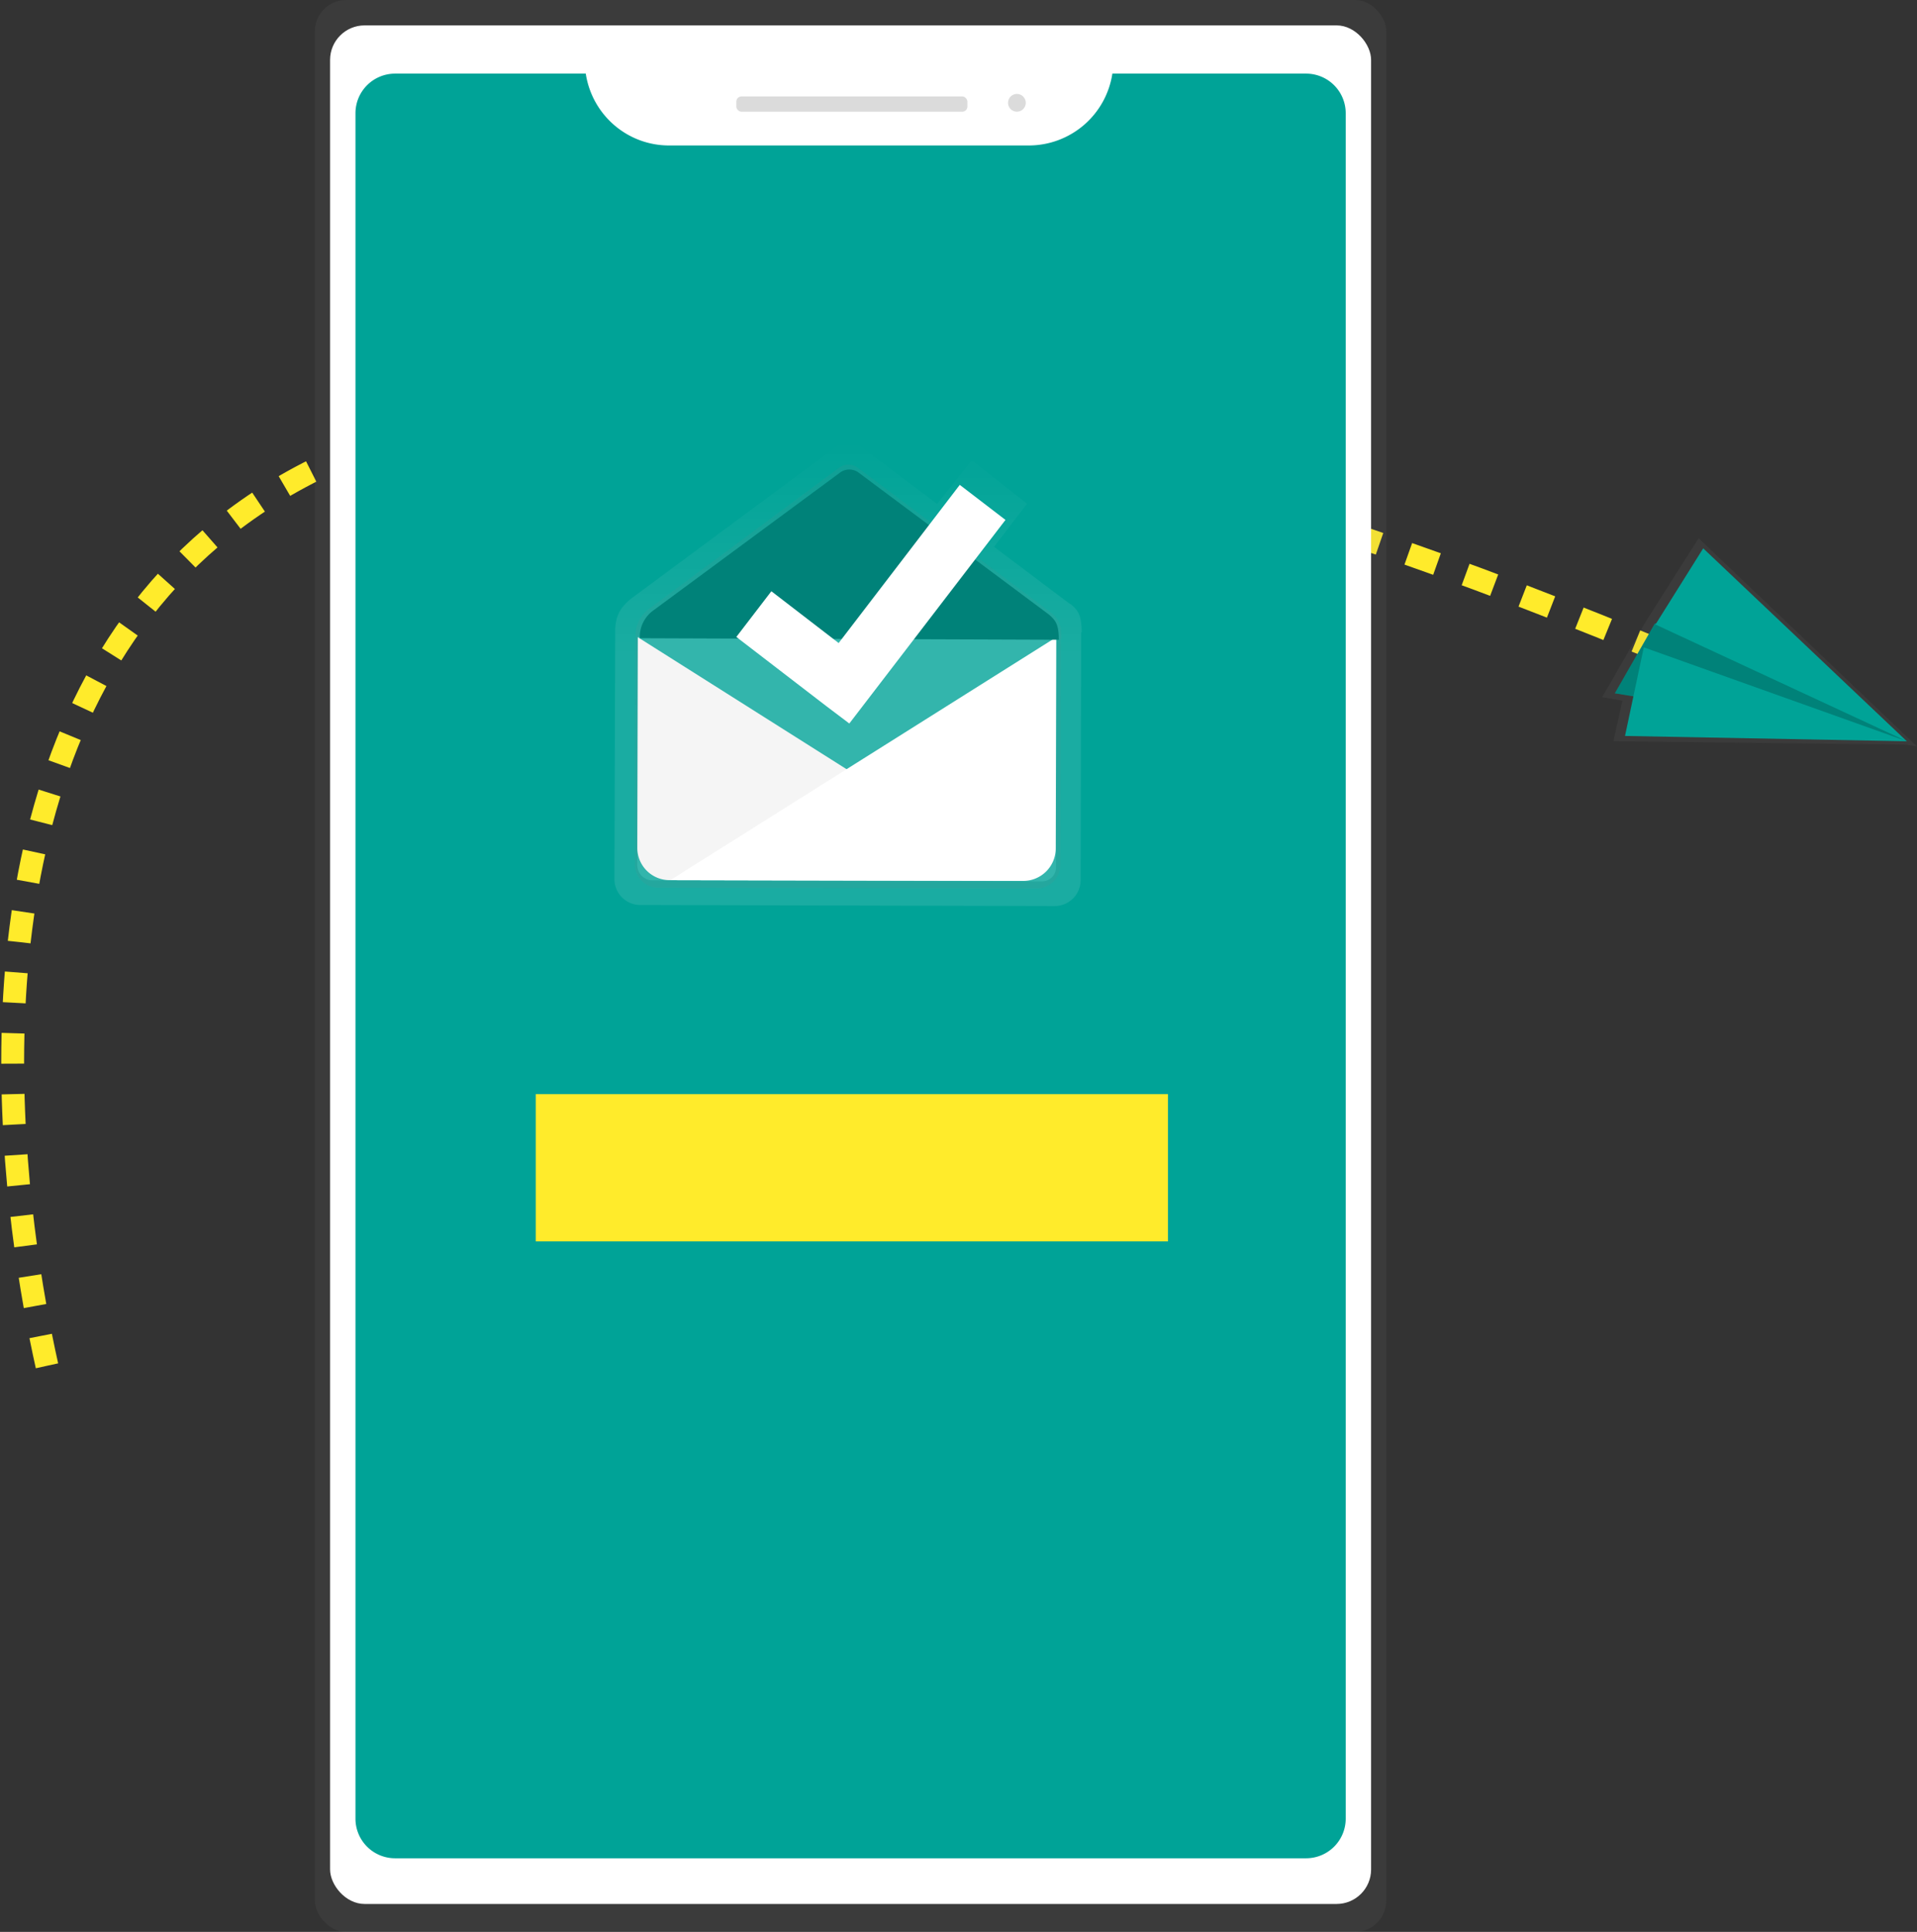 <svg viewBox="0 0 755 761" xmlns="http://www.w3.org/2000/svg">
  <rect x="0" y="0" width="755" height="761" fill="#333333" stroke="none"/>
  <defs>
    <linearGradient x1="54552%" y1="65439%" x2="54552%" y2="7243%" id="contact-email-a">
      <stop stop-color="gray" stop-opacity=".3" offset="0%"/>
      <stop stop-color="gray" stop-opacity=".1" offset="54%"/>
      <stop stop-color="gray" stop-opacity=".1" offset="100%"/>
    </linearGradient>
    <linearGradient x1="50%" y1="100%" x2="50%" y2="0%" id="contact-email-b">
      <stop stop-color="#FFF" stop-opacity=".1" offset="0%"/>
      <stop stop-color="#FFF" stop-opacity=".1" offset="55%"/>
      <stop stop-color="#FFF" stop-opacity="0" offset="100%"/>
    </linearGradient>
    <linearGradient x1="54465%" y1="33986%" x2="54465%" y2="21200%" id="contact-email-c">
      <stop stop-color="gray" stop-opacity=".3" offset="0%"/>
      <stop stop-color="gray" stop-opacity=".1" offset="54%"/>
      <stop stop-color="gray" stop-opacity=".1" offset="100%"/>
    </linearGradient>
    <linearGradient x1="55134%" y1="29195%" x2="55134%" y2="21712%" id="contact-email-d">
      <stop stop-color="#FFF" stop-opacity=".1" offset="0%"/>
      <stop stop-color="#FFF" stop-opacity=".1" offset="55%"/>
      <stop stop-color="#FFF" stop-opacity="0" offset="100%"/>
    </linearGradient>
    <linearGradient x1="34718%" y1="38457%" x2="34718%" y2="32357%" id="contact-email-e">
      <stop stop-color="#FFF" stop-opacity=".1" offset="0%"/>
      <stop stop-color="#FFF" stop-opacity=".1" offset="55%"/>
      <stop stop-color="#FFF" stop-opacity="0" offset="100%"/>
    </linearGradient>
    <linearGradient x1="95880%" y1="33416%" x2="95880%" y2="26901%" id="contact-email-f">
      <stop stop-color="gray" stop-opacity=".3" offset="0%"/>
      <stop stop-color="gray" stop-opacity=".1" offset="54%"/>
      <stop stop-color="gray" stop-opacity=".1" offset="100%"/>
    </linearGradient>
  </defs>
  <g transform="translate(5)" fill="none" fill-rule="evenodd">
    <path d="M13.5 538C-9.7 434-82-45.2 643 254" stroke="#FFEB2B" stroke-width="9" stroke-dasharray="12"/>
    <rect fill="url(#contact-email-a)" fill-rule="nonzero" x="119" width="422" height="761" rx="12.3"/>
    <rect fill="#FFF" fill-rule="nonzero" x="125" y="10" width="410" height="740" rx="13.6"/>
    <path d="M433.1 29a33.3 33.3 0 0 1-32.8 28.3H258.5c-16.4 0-30.3-12-32.8-28.3h-75.1A15.6 15.6 0 0 0 135 44.6v671.8a15.6 15.6 0 0 0 15.6 15.6h358.8a15.6 15.6 0 0 0 15.6-15.6V44.6A15.6 15.6 0 0 0 509.4 29h-76.3z" fill="#00A397" fill-rule="nonzero"/>
    <rect fill="#DBDBDB" fill-rule="nonzero" x="285" y="38" width="91" height="6" rx="2"/>
    <circle fill="#DBDBDB" fill-rule="nonzero" cx="395.5" cy="40.5" r="3.5"/>
    <path d="M416.5 238l-30-22.6 13-17-21.8-17.1-13.6 17.2-30.8-23.1a6.8 6.8 0 0 0-8.2 0L243.3 236c-3 2.7-6 5.6-6 12.5l-.3 93.6v4.2a10.2 10.2 0 0 0 10.2 10.2h4l77.6.2 81.6.2a10.2 10.2 0 0 0 10.2-10.2l.2-97.6h.2c0-6.9-1.4-8.7-4.5-11.3z" fill="url(#contact-email-b)" fill-rule="nonzero"/>
    <path d="M413 251.5c0-6.2-1.3-7.8-4.1-10.2l-76-57a6.2 6.2 0 0 0-7.5 0l-74.6 55.4a13.1 13.1 0 0 0-5.5 11.4h-.1l-.2 85.4v3.8c0 5.2 4.2 9.4 9.3 9.4h3.7l70.8.1 74.5.2c5.1 0 9.3-4.2 9.3-9.3l.2-89.1h.2z" fill="url(#contact-email-c)" fill-rule="nonzero"/>
    <path d="M246.1 250.8l165 .4-.2 90.5a5.5 5.5 0 0 1-5.5 5.5l-153.4-.4a6 6 0 0 1-6-6l.2-90z" fill="#00A397" fill-rule="nonzero"/>
    <path d="M246.1 250.8l165 .4-.2 90.5a5.5 5.5 0 0 1-5.5 5.5l-153.4-.4a6 6 0 0 1-6-6l.2-90z" fill="#FFF" fill-rule="nonzero" opacity=".2"/>
    <path d="M246.2 251l-.2 83a12.7 12.7 0 0 0 12.8 12.7l139.2.3" fill="#F5F5F5" fill-rule="nonzero"/>
    <path d="M411 251l-.2 83.2A12.8 12.8 0 0 1 398 347l-139-.3" fill="#FFF" fill-rule="nonzero"/>
    <path d="M325.8 186.2l-73.4 54.2a12.8 12.8 0 0 0-5.4 11l165 .6c0-6.1-1.3-7.7-4-10l-74.8-55.8a6.1 6.1 0 0 0-7.4 0z" fill="#00A397" fill-rule="nonzero"/>
    <path d="M325.8 186.2l-73.4 54.2a12.8 12.8 0 0 0-5.4 11l165 .6c0-6.1-1.3-7.7-4-10l-74.8-55.8a6.1 6.1 0 0 0-7.4 0z" fill="#000" fill-rule="nonzero" opacity=".2"/>
    <path fill="url(#contact-email-d)" fill-rule="nonzero" d="M393 204.7L373.1 189l-48 61.1-26-20-16.1 20.6 37.6 28.8 9.3 7.5z"/>
    <path fill="#FFF" fill-rule="nonzero" d="M391 204.8L373 191l-47.7 62.3-26.5-20.4-13.8 18 35.5 27.3 9 6.8z"/>
    <path fill="url(#contact-email-e)" fill-rule="nonzero" d="M197 423h267v80H197z"/>
    <path fill="#FFEB2B" fill-rule="nonzero" d="M206 431h249v58H206z"/>
    <g fill-rule="nonzero">
      <path fill="url(#contact-email-f)" d="M119.3 81.3l4.7.7-.7-.7h.4l-.7-.2L38 0 17.2 32.8 0 62.6 8 64 4.4 80z" transform="translate(626 212)"/>
      <path fill="#00A397" d="M646.7 245.7L631 273.1 746 292l-74-52z"/>
      <path fill="#000" opacity=".2" d="M646.7 245.7L631 273.1 746 292l-74-52z"/>
      <path fill="#00A397" d="M665.8 216l80.2 76-99-46zM635 289.9l111 2.1-103.6-37z"/>
    </g>
  </g>
</svg>
